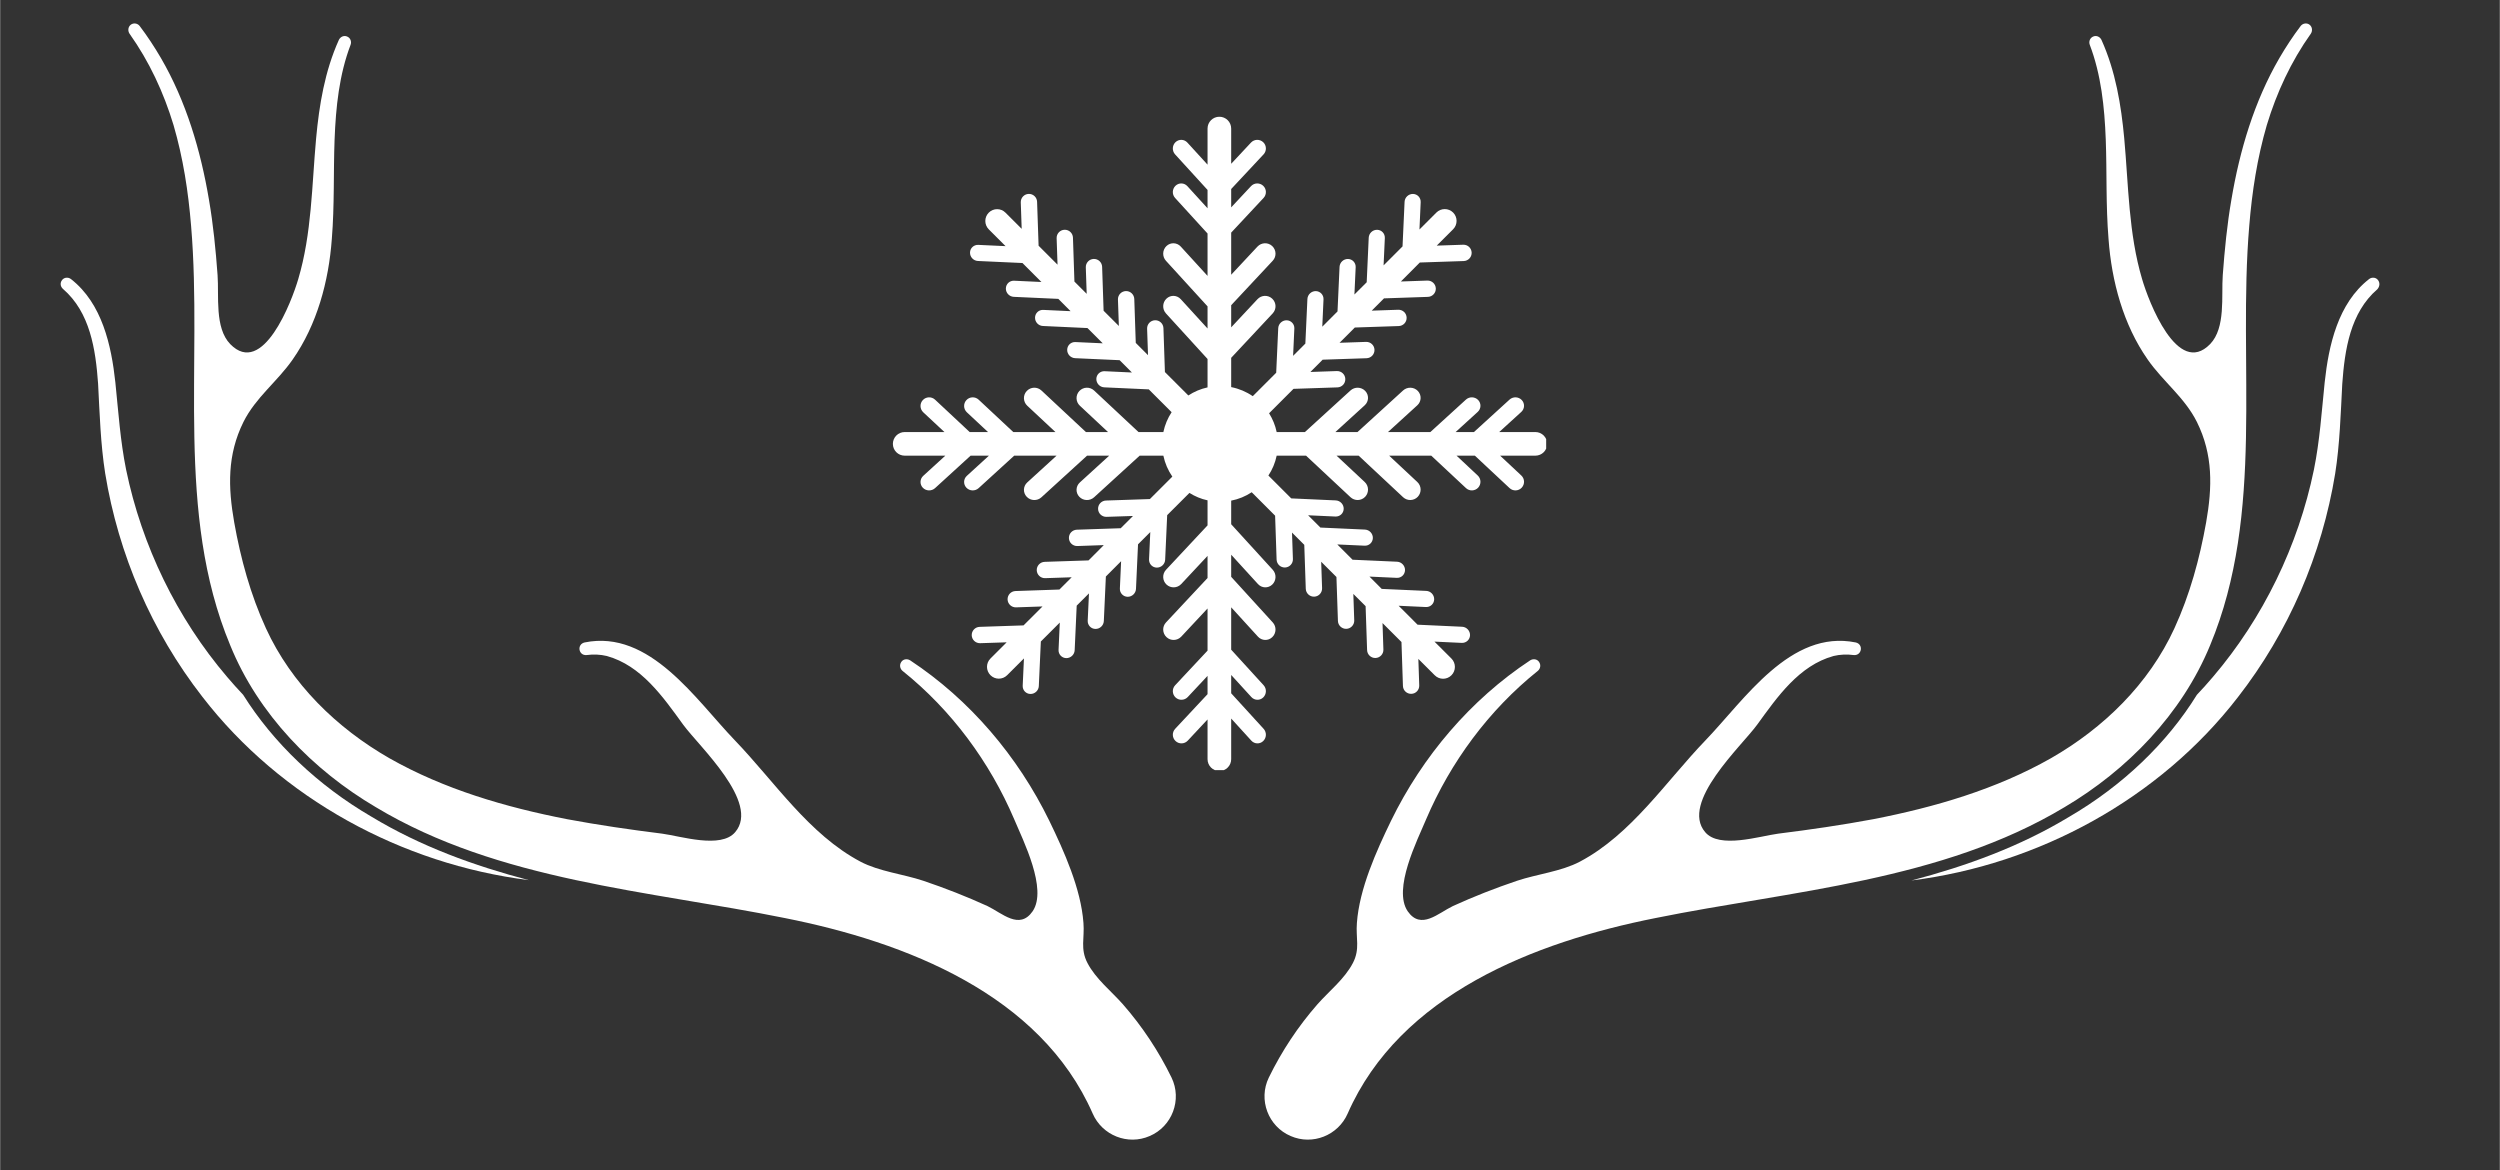 <svg xmlns="http://www.w3.org/2000/svg" xmlns:xlink="http://www.w3.org/1999/xlink" width="1100" zoomAndPan="magnify" viewBox="0 0 824.88 386.25" height="515" preserveAspectRatio="xMidYMid meet" version="1.0"><rect x="0" y="0" width="824.88" height="386.25" fill="#333333" stroke="none"/><defs><clipPath id="8ad5529d27"><path d="M 417 7.457 L 763 7.457 L 763 377 L 417 377 Z M 417 7.457 " clip-rule="nonzero"/></clipPath><clipPath id="9330f90a50"><path d="M 630 91 L 785.277 91 L 785.277 291 L 630 291 Z M 630 91 " clip-rule="nonzero"/></clipPath><clipPath id="3b69e93aad"><path d="M 42 7.457 L 388 7.457 L 388 377 L 42 377 Z M 42 7.457 " clip-rule="nonzero"/></clipPath><clipPath id="04e057baa7"><path d="M 19.512 91 L 175 91 L 175 291 L 19.512 291 Z M 19.512 91 " clip-rule="nonzero"/></clipPath><clipPath id="796203a2ce"><path d="M 294.594 38.551 L 510.176 38.551 L 510.176 254.133 L 294.594 254.133 Z M 294.594 38.551 " clip-rule="nonzero"/></clipPath></defs><g clip-path="url(#8ad5529d27)"><path fill="#ffffff" d="M 729.289 212.922 C 747.477 169.227 738.332 120.148 742.195 74.523 C 743.109 63.242 744.836 52.066 747.984 41.293 C 751.238 30.523 756.012 20.258 762.516 11.113 C 763.125 10.199 763.023 8.879 762.109 8.168 C 761.195 7.457 759.875 7.66 759.164 8.574 C 756.625 11.926 754.285 15.484 752.152 19.141 C 743.82 33.469 739.043 49.625 736.301 65.883 C 734.879 74.113 734.066 82.449 733.453 90.781 C 732.945 97.691 734.473 108.156 729.289 113.543 C 718.52 124.617 708.965 99.418 706.832 92.102 C 702.359 77.062 702.359 61.211 700.938 45.664 C 699.922 34.688 698.094 23.512 693.418 13.145 C 692.91 12.129 691.793 11.621 690.777 12.027 C 689.66 12.434 689.152 13.652 689.559 14.773 C 693.316 24.629 694.434 35.297 694.84 46.07 C 695.246 56.84 694.84 67.715 695.758 78.891 C 696.773 92.812 700.633 107.141 708.66 118.621 C 713.742 125.938 720.855 131.121 724.918 139.25 C 730.305 150.121 730 160.793 727.969 172.375 C 725.836 184.367 722.582 196.258 717.5 207.332 C 709.066 225.723 694.129 240.254 676.754 250.215 C 658.668 260.477 638.445 266.371 618.121 270.332 C 607.758 272.266 597.293 273.789 586.723 275.109 C 580.625 275.922 567.316 280.191 562.641 274.602 C 554.309 264.848 574.633 246.25 579.812 239.137 C 586.52 229.891 593.633 219.629 605.016 216.477 C 607.148 215.969 609.383 215.867 611.719 216.172 C 614.363 216.375 614.973 212.617 612.332 212.008 C 590.789 207.637 575.648 230.906 562.742 244.32 C 549.633 257.938 538.355 275.312 521.285 284.355 C 515.086 287.609 507.262 288.422 500.555 290.656 C 493.34 293.094 486.328 295.84 479.418 298.988 C 474.539 301.324 468.852 307.016 464.48 300.715 C 459.5 293.398 467.633 277.344 470.578 270.332 C 478.605 251.535 491.207 234.363 507.465 221.355 C 508.277 220.645 508.48 219.426 507.871 218.508 C 507.262 217.492 505.941 217.289 504.922 217.898 C 485.211 230.906 469.359 249.605 458.992 270.84 C 454.117 280.902 448.527 293.297 447.715 304.578 C 447.309 309.555 448.832 313.113 446.395 317.789 C 443.648 323.07 438.57 327.035 434.707 331.402 C 428.305 338.719 422.922 346.848 418.652 355.59 C 415.098 362.902 418.449 371.746 425.867 374.895 C 433.082 378.043 441.516 374.691 444.668 367.477 C 461.941 328.152 506.348 310.879 546.281 302.953 C 590.992 293.906 640.68 290.758 681.227 266.371 C 701.852 254.176 719.941 235.684 729.289 212.922 Z M 729.289 212.922 " fill-opacity="1" fill-rule="nonzero"/></g><g clip-path="url(#9330f90a50)"><path fill="#ffffff" d="M 784.668 92.406 C 783.957 91.492 782.637 91.391 781.723 92.102 C 771.461 100.129 768.41 113.949 767.09 126.141 C 766.074 136 765.465 145.449 763.531 155 C 758.352 180.098 746.766 203.98 730.203 223.387 C 728.477 225.418 726.75 227.352 724.918 229.281 C 715.062 245.234 700.43 259.258 682.648 269.621 C 666.492 279.375 648.91 285.777 630.723 290.555 C 672.691 285.27 712.523 263.625 738.434 230.094 C 755.199 208.551 766.176 183.047 770.543 156.32 C 772.07 146.668 772.375 136.406 772.883 126.75 C 773.695 115.371 775.523 103.176 784.465 95.453 C 785.277 94.539 785.379 93.32 784.668 92.406 Z M 784.668 92.406 " fill-opacity="1" fill-rule="nonzero"/></g><g clip-path="url(#3b69e93aad)"><path fill="#ffffff" d="M 75.906 212.922 C 57.719 169.227 66.863 120.148 63 74.523 C 62.086 63.242 60.359 52.066 57.211 41.293 C 53.957 30.523 49.18 20.258 42.68 11.113 C 42.07 10.199 42.172 8.879 43.086 8.168 C 44 7.457 45.32 7.66 46.031 8.574 C 48.57 11.926 50.91 15.484 53.043 19.141 C 61.375 33.469 66.152 49.625 68.895 65.883 C 70.316 74.113 71.129 82.449 71.738 90.781 C 72.246 97.691 70.723 108.156 75.906 113.543 C 86.676 124.617 96.23 99.418 98.363 92.102 C 102.836 77.062 102.836 61.211 104.258 45.664 C 105.273 34.688 107.102 23.512 111.777 13.145 C 112.285 12.129 113.402 11.621 114.418 12.027 C 115.535 12.434 116.043 13.652 115.637 14.773 C 111.879 24.629 110.762 35.297 110.352 46.07 C 109.945 56.84 110.352 67.715 109.438 78.891 C 108.422 92.812 104.562 107.141 96.535 118.621 C 91.453 125.938 84.34 131.121 80.277 139.25 C 74.891 150.121 75.195 160.793 77.227 172.375 C 79.359 184.367 82.613 196.258 87.695 207.332 C 96.129 225.723 111.066 240.254 128.441 250.215 C 146.527 260.477 166.75 266.371 187.074 270.332 C 197.438 272.266 207.902 273.789 218.473 275.109 C 224.57 275.922 237.879 280.191 242.555 274.602 C 250.887 264.848 230.562 246.25 225.383 239.137 C 218.676 229.891 211.562 219.629 200.18 216.477 C 198.047 215.969 195.812 215.867 193.473 216.172 C 190.832 216.375 190.223 212.617 192.863 212.008 C 214.406 207.637 229.547 230.906 242.453 244.32 C 255.562 257.938 266.84 275.312 283.91 284.355 C 290.109 287.609 297.934 288.422 304.641 290.656 C 311.855 293.094 318.867 295.84 325.777 298.988 C 330.652 301.324 336.344 307.016 340.715 300.715 C 345.691 293.398 337.562 277.344 334.617 270.332 C 326.59 251.535 313.988 234.363 297.73 221.355 C 296.918 220.645 296.715 219.426 297.324 218.508 C 297.934 217.492 299.254 217.289 300.27 217.898 C 319.984 230.906 335.836 249.605 346.203 270.84 C 351.078 280.902 356.668 293.297 357.48 304.578 C 357.887 309.555 356.363 313.113 358.801 317.789 C 361.547 323.07 366.625 327.035 370.488 331.402 C 376.891 338.719 382.273 346.848 386.543 355.59 C 390.098 362.902 386.746 371.746 379.328 374.895 C 372.113 378.043 363.68 374.691 360.527 367.477 C 343.254 328.152 298.848 310.879 258.914 302.953 C 214.203 293.906 164.516 290.758 123.969 266.371 C 103.242 254.176 85.152 235.684 75.906 212.922 Z M 75.906 212.922 " fill-opacity="1" fill-rule="nonzero"/></g><g clip-path="url(#04e057baa7)"><path fill="#ffffff" d="M 20.426 92.406 C 21.137 91.492 22.457 91.391 23.371 92.102 C 33.633 100.129 36.684 113.949 38.004 126.141 C 39.02 136 39.629 145.449 41.559 155 C 46.742 180.098 58.328 203.98 74.891 223.387 C 76.617 225.418 78.344 227.352 80.176 229.281 C 90.133 245.133 104.766 259.156 122.547 269.52 C 138.703 279.273 156.285 285.676 174.473 290.453 C 132.504 285.168 92.672 263.523 66.762 229.992 C 49.996 208.449 39.02 182.945 34.652 156.219 C 33.125 146.566 32.82 136.305 32.312 126.648 C 31.5 115.27 29.672 103.074 20.73 95.352 C 19.816 94.539 19.715 93.32 20.426 92.406 Z M 20.426 92.406 " fill-opacity="1" fill-rule="nonzero"/></g><g clip-path="url(#796203a2ce)"><path fill="#ffffff" d="M 506.609 142.574 L 494.68 142.574 L 501.973 135.93 C 503.121 134.879 503.18 133.121 502.105 131.996 C 501.035 130.883 499.238 130.82 498.086 131.867 L 486.344 142.574 L 480.293 142.574 L 487.586 135.93 C 488.738 134.879 488.797 133.121 487.727 131.996 C 486.648 130.883 484.848 130.82 483.703 131.867 L 471.961 142.574 L 457.977 142.574 L 467.656 133.746 C 469.043 132.484 469.113 130.359 467.82 129.008 C 466.531 127.656 464.355 127.586 462.965 128.848 L 447.918 142.574 L 440.617 142.574 L 450.297 133.746 C 451.684 132.484 451.758 130.359 450.461 129.008 C 449.168 127.656 446.992 127.586 445.609 128.848 L 430.566 142.574 L 421.242 142.574 C 420.781 140.344 419.906 138.266 418.738 136.379 L 426.793 128.32 L 441.301 127.836 C 442.785 127.785 443.949 126.547 443.891 125.055 C 443.848 123.562 442.598 122.406 441.109 122.449 L 432.371 122.75 L 436.418 118.695 L 450.922 118.215 C 452.41 118.156 453.566 116.918 453.52 115.426 C 453.473 113.938 452.23 112.777 450.738 112.824 L 441.992 113.121 L 447.031 108.082 L 461.531 107.598 C 463.016 107.551 464.18 106.301 464.129 104.824 C 464.086 103.324 462.836 102.164 461.348 102.219 L 452.609 102.516 L 456.66 98.461 L 471.156 97.969 C 472.645 97.914 473.809 96.672 473.758 95.195 C 473.707 93.703 472.461 92.543 470.969 92.59 L 462.238 92.891 L 468.48 86.629 L 482.98 86.145 C 484.469 86.09 485.637 84.84 485.586 83.363 C 485.531 81.871 484.293 80.707 482.805 80.758 L 474.062 81.055 L 479.473 75.656 C 480.988 74.133 480.988 71.66 479.473 70.141 C 477.945 68.621 475.477 68.621 473.953 70.141 L 468.359 75.734 L 468.766 66.723 C 468.836 65.254 467.699 64.031 466.234 64 C 464.762 63.973 463.516 65.133 463.449 66.605 L 462.777 81.316 L 456.523 87.574 L 456.934 78.551 C 457.004 77.086 455.871 75.863 454.398 75.836 C 452.93 75.801 451.691 76.965 451.617 78.434 L 450.949 93.148 L 446.898 97.188 L 447.312 88.18 C 447.379 86.707 446.242 85.488 444.773 85.461 C 443.316 85.43 442.062 86.594 441.992 88.059 L 441.32 102.77 L 436.293 107.809 L 436.699 98.789 C 436.77 97.32 435.625 96.109 434.164 96.066 C 432.699 96.035 431.453 97.207 431.383 98.676 L 430.707 113.383 L 426.664 117.434 L 427.074 108.414 C 427.141 106.949 426 105.73 424.535 105.695 C 423.074 105.664 421.824 106.836 421.754 108.305 L 421.086 123.004 L 413.352 130.738 C 411.25 129.285 408.832 128.258 406.23 127.742 L 406.23 118.082 L 419.934 103.418 C 421.234 102.027 421.156 99.859 419.77 98.562 C 418.383 97.266 416.215 97.34 414.914 98.73 L 406.23 108.023 L 406.23 100.719 L 419.934 86.055 C 421.234 84.672 421.156 82.5 419.77 81.199 C 418.383 79.906 416.215 79.984 414.914 81.367 L 406.23 90.664 L 406.23 76.766 L 416.922 65.32 C 417.992 64.172 417.93 62.375 416.789 61.305 C 415.633 60.227 413.836 60.285 412.766 61.438 L 406.23 68.43 L 406.23 62.375 L 416.922 50.938 C 417.992 49.785 417.93 47.992 416.789 46.918 C 415.633 45.848 413.836 45.902 412.766 47.055 L 406.23 54.047 L 406.23 42.414 C 406.23 40.266 404.484 38.523 402.328 38.523 C 400.176 38.523 398.43 40.266 398.43 42.414 L 398.43 54.336 L 391.777 47.055 C 390.734 45.902 388.973 45.848 387.855 46.918 C 386.738 47.992 386.668 49.785 387.719 50.938 L 398.43 62.68 L 398.43 68.73 L 391.777 61.438 C 390.734 60.285 388.973 60.227 387.855 61.305 C 386.738 62.375 386.668 64.172 387.719 65.32 L 398.43 77.062 L 398.43 91.047 L 389.594 81.367 C 388.328 79.984 386.219 79.906 384.863 81.199 C 383.508 82.5 383.438 84.672 384.699 86.055 L 398.43 101.102 L 398.43 108.402 L 389.594 98.73 C 388.328 97.34 386.219 97.266 384.863 98.562 C 383.508 99.859 383.438 102.027 384.699 103.418 L 398.43 118.469 L 398.43 127.836 C 396.137 128.34 393.988 129.254 392.094 130.504 L 384.363 122.777 L 383.875 108.281 C 383.824 106.793 382.574 105.633 381.098 105.684 C 379.609 105.73 378.438 106.973 378.488 108.461 L 378.785 117.207 L 374.742 113.156 L 374.254 98.66 C 374.199 97.172 372.949 96.008 371.469 96.055 C 369.98 96.109 368.812 97.348 368.863 98.84 L 369.164 107.578 L 364.129 102.543 L 363.641 88.047 C 363.59 86.562 362.34 85.398 360.855 85.449 C 359.371 85.496 358.207 86.738 358.254 88.23 L 358.547 96.969 L 354.5 92.918 L 354.016 78.426 C 353.965 76.934 352.719 75.77 351.227 75.82 C 349.746 75.875 348.578 77.117 348.629 78.605 L 348.926 87.344 L 342.676 81.09 L 342.18 66.594 C 342.133 65.105 340.887 63.941 339.402 63.988 C 337.914 64.043 336.75 65.285 336.797 66.773 L 337.094 75.516 L 331.746 70.172 C 330.227 68.641 327.758 68.641 326.234 70.172 C 324.715 71.688 324.715 74.156 326.234 75.684 L 331.777 81.227 L 322.762 80.809 C 321.293 80.75 320.07 81.883 320.047 83.34 C 320.016 84.812 321.18 86.055 322.652 86.125 L 337.355 86.797 L 343.609 93.059 L 334.594 92.637 C 333.121 92.566 331.906 93.711 331.875 95.184 C 331.84 96.645 333.012 97.887 334.477 97.957 L 349.188 98.629 L 353.234 102.688 L 344.215 102.266 C 342.742 102.195 341.535 103.34 341.504 104.801 C 341.465 106.27 342.625 107.52 344.105 107.578 L 358.809 108.258 L 363.848 113.293 L 354.828 112.879 C 353.359 112.805 352.145 113.941 352.113 115.418 C 352.078 116.879 353.242 118.121 354.711 118.199 L 369.422 118.863 L 373.473 122.922 L 364.457 122.5 C 362.98 122.441 361.766 123.57 361.734 125.035 C 361.711 126.504 362.863 127.754 364.34 127.824 L 379.043 128.492 L 386.574 136.02 C 385.289 137.984 384.348 140.203 383.848 142.574 L 375.648 142.574 L 360.984 128.863 C 359.598 127.574 357.414 127.645 356.121 129.035 C 354.828 130.418 354.902 132.594 356.293 133.883 L 365.586 142.574 L 358.289 142.574 L 343.613 128.863 C 342.238 127.574 340.062 127.645 338.766 129.035 C 337.465 130.418 337.547 132.594 338.93 133.883 L 348.23 142.574 L 334.324 142.574 L 322.887 131.887 C 321.738 130.816 319.934 130.875 318.863 132.027 C 317.793 133.168 317.848 134.965 319 136.051 L 325.984 142.574 L 319.934 142.574 L 308.504 131.887 C 307.352 130.816 305.547 130.875 304.473 132.027 C 303.406 133.168 303.465 134.965 304.609 136.051 L 311.602 142.574 L 298.488 142.574 C 296.336 142.574 294.59 144.324 294.59 146.48 C 294.59 148.637 296.336 150.371 298.488 150.371 L 311.898 150.371 L 304.609 157.031 C 303.465 158.07 303.406 159.84 304.473 160.953 C 305.547 162.074 307.352 162.137 308.504 161.086 L 320.238 150.371 L 326.285 150.371 L 319 157.031 C 317.848 158.07 317.793 159.84 318.863 160.953 C 319.934 162.074 321.738 162.137 322.887 161.086 L 334.625 150.371 L 348.605 150.371 L 338.93 159.207 C 337.547 160.465 337.465 162.59 338.766 163.945 C 340.062 165.305 342.238 165.375 343.613 164.105 L 358.668 150.371 L 365.973 150.371 L 356.293 159.207 C 354.902 160.465 354.828 162.59 356.121 163.945 C 357.414 165.305 359.598 165.375 360.984 164.105 L 376.027 150.371 L 383.848 150.371 C 384.375 152.898 385.402 155.234 386.809 157.285 L 379.402 164.688 L 364.91 165.176 C 363.414 165.223 362.254 166.477 362.305 167.953 C 362.352 169.449 363.598 170.605 365.082 170.559 L 373.828 170.27 L 369.777 174.316 L 355.281 174.801 C 353.789 174.863 352.629 176.105 352.684 177.582 C 352.727 179.07 353.969 180.23 355.461 180.191 L 364.199 179.883 L 359.164 184.934 L 344.668 185.41 C 343.18 185.469 342.02 186.707 342.066 188.188 C 342.117 189.684 343.367 190.844 344.848 190.793 L 353.594 190.5 L 349.547 194.547 L 335.043 195.043 C 333.559 195.094 332.395 196.336 332.441 197.828 C 332.496 199.305 333.738 200.469 335.223 200.43 L 343.969 200.129 L 337.711 206.379 L 323.215 206.863 C 321.723 206.918 320.562 208.172 320.609 209.648 C 320.66 211.137 321.906 212.297 323.391 212.254 L 332.137 211.965 L 326.793 217.309 C 325.266 218.828 325.266 221.289 326.793 222.816 C 328.309 224.34 330.777 224.34 332.301 222.816 L 337.844 217.277 L 337.43 226.289 C 337.363 227.77 338.5 228.977 339.969 229.008 C 341.434 229.035 342.68 227.879 342.75 226.406 L 343.418 211.695 L 349.672 205.445 L 349.262 214.457 C 349.188 215.926 350.332 217.145 351.797 217.18 C 353.266 217.207 354.512 216.043 354.582 214.578 L 355.25 199.863 L 359.301 195.816 L 358.883 204.828 C 358.816 206.297 359.953 207.523 361.426 207.547 C 362.887 207.582 364.133 206.418 364.203 204.949 L 364.875 190.246 L 369.906 185.199 L 369.5 194.219 C 369.434 195.688 370.57 196.898 372.031 196.941 C 373.5 196.973 374.746 195.801 374.816 194.34 L 375.488 179.629 L 379.535 175.582 L 379.125 184.594 C 379.059 186.062 380.199 187.289 381.66 187.312 C 383.121 187.344 384.375 186.184 384.441 184.715 L 385.109 170 L 392.453 162.66 C 394.266 163.801 396.273 164.652 398.43 165.113 L 398.43 173.375 L 384.719 188.039 C 383.426 189.43 383.5 191.609 384.887 192.902 C 386.27 194.191 388.441 194.125 389.746 192.734 L 398.43 183.441 L 398.43 190.746 L 384.719 205.41 C 383.426 206.789 383.5 208.961 384.887 210.254 C 386.27 211.559 388.441 211.473 389.746 210.098 L 398.43 200.797 L 398.43 214.707 L 387.738 226.137 C 386.668 227.289 386.73 229.086 387.875 230.164 C 389.02 231.234 390.824 231.172 391.898 230.023 L 398.43 223.039 L 398.43 229.078 L 387.738 240.52 C 386.668 241.672 386.73 243.473 387.875 244.543 C 389.02 245.621 390.824 245.566 391.898 244.41 L 398.43 237.422 L 398.43 250.531 C 398.43 252.688 400.176 254.434 402.328 254.434 C 404.484 254.434 406.23 252.688 406.23 250.531 L 406.23 237.117 L 412.879 244.41 C 413.922 245.566 415.688 245.621 416.801 244.543 C 417.918 243.473 417.988 241.672 416.941 240.52 L 406.23 228.785 L 406.23 222.734 L 412.879 230.023 C 413.922 231.172 415.688 231.234 416.801 230.164 C 417.918 229.086 417.988 227.289 416.941 226.137 L 406.23 214.398 L 406.23 200.41 L 415.066 210.098 C 416.32 211.473 418.445 211.559 419.793 210.254 C 421.148 208.961 421.219 206.789 419.957 205.41 L 406.23 190.355 L 406.23 183.055 L 415.066 192.734 C 416.32 194.125 418.445 194.191 419.793 192.902 C 421.148 191.609 421.219 189.43 419.957 188.039 L 406.23 172.996 L 406.23 165.211 C 408.691 164.738 410.98 163.777 413.004 162.438 L 420.727 170.176 L 421.219 184.672 C 421.27 186.16 422.516 187.328 424 187.277 C 425.484 187.219 426.652 185.977 426.602 184.496 L 426.301 175.75 L 430.352 179.797 L 430.844 194.301 C 430.895 195.781 432.145 196.957 433.629 196.898 C 435.109 196.855 436.277 195.602 436.227 194.113 L 435.93 185.379 L 440.965 190.406 L 441.457 204.91 C 441.504 206.402 442.75 207.559 444.234 207.516 C 445.719 207.465 446.887 206.211 446.84 204.727 L 446.539 195.992 L 450.59 200.027 L 451.082 214.535 C 451.133 216.016 452.375 217.188 453.859 217.137 C 455.344 217.086 456.516 215.832 456.461 214.359 L 456.172 205.613 L 462.426 211.863 L 462.91 226.363 C 462.953 227.855 464.203 229.02 465.695 228.965 C 467.184 228.918 468.34 227.668 468.289 226.188 L 467.996 217.445 L 473.402 222.836 C 474.922 224.371 477.395 224.371 478.918 222.836 C 480.434 221.32 480.434 218.852 478.918 217.324 L 473.316 211.734 L 482.336 212.152 C 483.801 212.211 485.016 211.078 485.051 209.605 C 485.074 208.141 483.914 206.898 482.445 206.828 L 467.734 206.148 L 461.488 199.902 L 470.496 200.32 C 471.969 200.391 473.184 199.246 473.219 197.777 C 473.242 196.316 472.086 195.062 470.613 194.996 L 455.906 194.336 L 451.863 190.273 L 460.883 190.691 C 462.344 190.766 463.562 189.621 463.598 188.148 C 463.621 186.695 462.457 185.441 460.996 185.367 L 446.281 184.707 L 441.246 179.664 L 450.266 180.078 C 451.73 180.145 452.945 179.012 452.984 177.539 C 453.008 176.082 451.852 174.832 450.375 174.762 L 435.676 174.094 L 431.617 170.043 L 440.641 170.457 C 442.109 170.52 443.324 169.387 443.359 167.918 C 443.391 166.457 442.223 165.207 440.75 165.133 L 426.047 164.469 L 418.512 156.93 C 419.805 154.969 420.75 152.758 421.242 150.371 L 430.938 150.371 L 445.609 164.082 C 446.992 165.375 449.168 165.305 450.461 163.926 C 451.758 162.535 451.684 160.355 450.297 159.062 L 441 150.371 L 448.297 150.371 L 462.965 164.082 C 464.355 165.375 466.531 165.305 467.82 163.926 C 469.113 162.535 469.043 160.355 467.656 159.062 L 458.359 150.371 L 472.258 150.371 L 483.703 161.062 C 484.848 162.148 486.648 162.074 487.727 160.938 C 488.797 159.777 488.738 157.984 487.586 156.914 L 480.598 150.371 L 486.648 150.371 L 498.086 161.062 C 499.238 162.148 501.035 162.074 502.105 160.938 C 503.18 159.777 503.121 157.984 501.973 156.914 L 494.984 150.371 L 506.609 150.371 C 508.762 150.371 510.508 148.637 510.508 146.48 C 510.508 144.324 508.762 142.574 506.609 142.574 " fill-opacity="1" fill-rule="nonzero"/></g></svg>